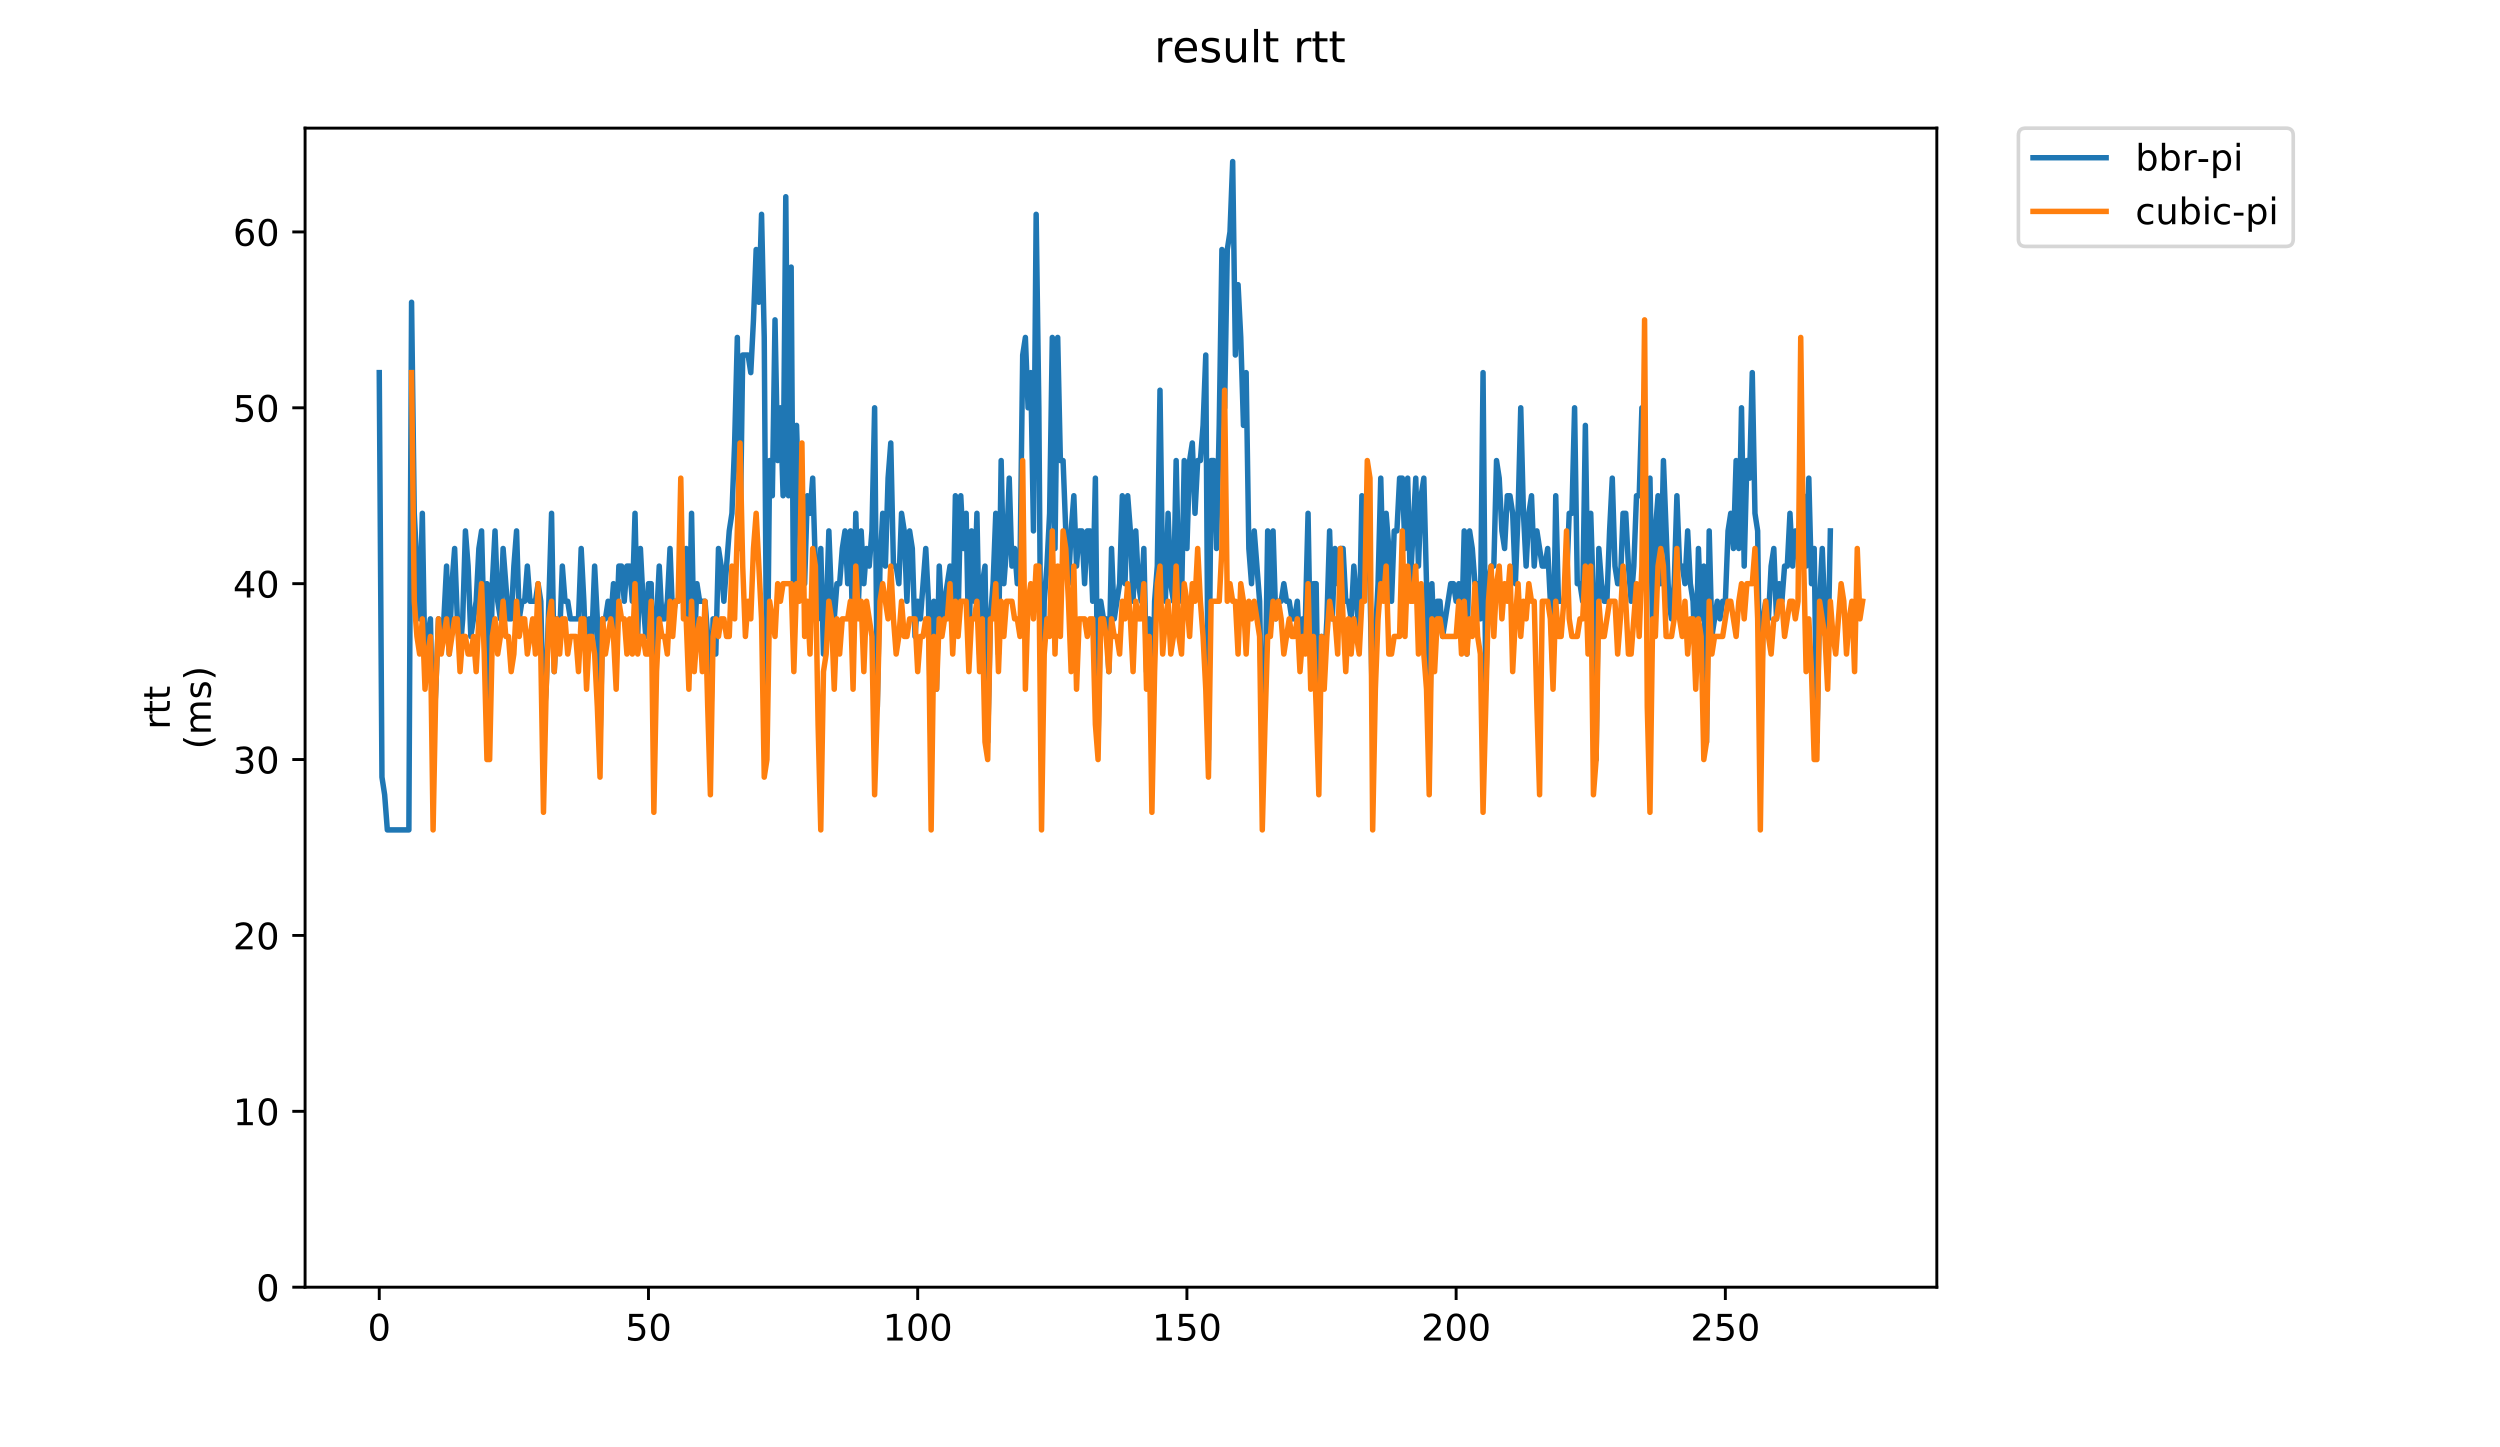 <?xml version="1.0" encoding="utf-8" standalone="no"?>
<!DOCTYPE svg PUBLIC "-//W3C//DTD SVG 1.1//EN"
  "http://www.w3.org/Graphics/SVG/1.1/DTD/svg11.dtd">
<!-- Created with matplotlib (https://matplotlib.org/) -->
<svg height="396pt" version="1.1" viewBox="0 0 684 396" width="684pt" xmlns="http://www.w3.org/2000/svg" xmlns:xlink="http://www.w3.org/1999/xlink">
 <defs>
  <style type="text/css">
*{stroke-linecap:butt;stroke-linejoin:round;}
  </style>
 </defs>
 <g id="figure_1">
  <g id="patch_1">
   <path d="M 0 396 
L 684 396 
L 684 0 
L 0 0 
z
" style="fill:#ffffff;"/>
  </g>
  <g id="axes_1">
   <g id="patch_2">
    <path d="M 83.472 352.174 
L 529.913 352.174 
L 529.913 35.062 
L 83.472 35.062 
z
" style="fill:#ffffff;"/>
   </g>
   <g id="matplotlib.axis_1">
    <g id="xtick_1">
     <g id="line2d_1">
      <defs>
       <path d="M 0 0 
L 0 3.5 
" id="m991bc3e56c" style="stroke:#000000;stroke-width:0.8;"/>
      </defs>
      <g>
       <use style="stroke:#000000;stroke-width:0.8;" x="103.765" xlink:href="#m991bc3e56c" y="352.174"/>
      </g>
     </g>
     <g id="text_1">
      <!-- 0 -->
      <defs>
       <path d="M 31.781 66.406 
Q 24.172 66.406 20.328 58.906 
Q 16.5 51.422 16.5 36.375 
Q 16.5 21.391 20.328 13.891 
Q 24.172 6.391 31.781 6.391 
Q 39.453 6.391 43.281 13.891 
Q 47.125 21.391 47.125 36.375 
Q 47.125 51.422 43.281 58.906 
Q 39.453 66.406 31.781 66.406 
z
M 31.781 74.219 
Q 44.047 74.219 50.516 64.516 
Q 56.984 54.828 56.984 36.375 
Q 56.984 17.969 50.516 8.266 
Q 44.047 -1.422 31.781 -1.422 
Q 19.531 -1.422 13.062 8.266 
Q 6.594 17.969 6.594 36.375 
Q 6.594 54.828 13.062 64.516 
Q 19.531 74.219 31.781 74.219 
z
" id="DejaVuSans-48"/>
      </defs>
      <g transform="translate(100.584 366.773)scale(0.1 -0.1)">
       <use xlink:href="#DejaVuSans-48"/>
      </g>
     </g>
    </g>
    <g id="xtick_2">
     <g id="line2d_2">
      <g>
       <use style="stroke:#000000;stroke-width:0.8;" x="177.423" xlink:href="#m991bc3e56c" y="352.174"/>
      </g>
     </g>
     <g id="text_2">
      <!-- 50 -->
      <defs>
       <path d="M 10.797 72.906 
L 49.516 72.906 
L 49.516 64.594 
L 19.828 64.594 
L 19.828 46.734 
Q 21.969 47.469 24.109 47.828 
Q 26.266 48.188 28.422 48.188 
Q 40.625 48.188 47.75 41.5 
Q 54.891 34.812 54.891 23.391 
Q 54.891 11.625 47.562 5.094 
Q 40.234 -1.422 26.906 -1.422 
Q 22.312 -1.422 17.547 -0.641 
Q 12.797 0.141 7.719 1.703 
L 7.719 11.625 
Q 12.109 9.234 16.797 8.062 
Q 21.484 6.891 26.703 6.891 
Q 35.156 6.891 40.078 11.328 
Q 45.016 15.766 45.016 23.391 
Q 45.016 31 40.078 35.438 
Q 35.156 39.891 26.703 39.891 
Q 22.75 39.891 18.812 39.016 
Q 14.891 38.141 10.797 36.281 
z
" id="DejaVuSans-53"/>
      </defs>
      <g transform="translate(171.061 366.773)scale(0.1 -0.1)">
       <use xlink:href="#DejaVuSans-53"/>
       <use x="63.623" xlink:href="#DejaVuSans-48"/>
      </g>
     </g>
    </g>
    <g id="xtick_3">
     <g id="line2d_3">
      <g>
       <use style="stroke:#000000;stroke-width:0.8;" x="251.081" xlink:href="#m991bc3e56c" y="352.174"/>
      </g>
     </g>
     <g id="text_3">
      <!-- 100 -->
      <defs>
       <path d="M 12.406 8.297 
L 28.516 8.297 
L 28.516 63.922 
L 10.984 60.406 
L 10.984 69.391 
L 28.422 72.906 
L 38.281 72.906 
L 38.281 8.297 
L 54.391 8.297 
L 54.391 0 
L 12.406 0 
z
" id="DejaVuSans-49"/>
      </defs>
      <g transform="translate(241.538 366.773)scale(0.1 -0.1)">
       <use xlink:href="#DejaVuSans-49"/>
       <use x="63.623" xlink:href="#DejaVuSans-48"/>
       <use x="127.246" xlink:href="#DejaVuSans-48"/>
      </g>
     </g>
    </g>
    <g id="xtick_4">
     <g id="line2d_4">
      <g>
       <use style="stroke:#000000;stroke-width:0.8;" x="324.74" xlink:href="#m991bc3e56c" y="352.174"/>
      </g>
     </g>
     <g id="text_4">
      <!-- 150 -->
      <g transform="translate(315.196 366.773)scale(0.1 -0.1)">
       <use xlink:href="#DejaVuSans-49"/>
       <use x="63.623" xlink:href="#DejaVuSans-53"/>
       <use x="127.246" xlink:href="#DejaVuSans-48"/>
      </g>
     </g>
    </g>
    <g id="xtick_5">
     <g id="line2d_5">
      <g>
       <use style="stroke:#000000;stroke-width:0.8;" x="398.398" xlink:href="#m991bc3e56c" y="352.174"/>
      </g>
     </g>
     <g id="text_5">
      <!-- 200 -->
      <defs>
       <path d="M 19.188 8.297 
L 53.609 8.297 
L 53.609 0 
L 7.328 0 
L 7.328 8.297 
Q 12.938 14.109 22.625 23.891 
Q 32.328 33.688 34.812 36.531 
Q 39.547 41.844 41.422 45.531 
Q 43.312 49.219 43.312 52.781 
Q 43.312 58.594 39.234 62.25 
Q 35.156 65.922 28.609 65.922 
Q 23.969 65.922 18.812 64.312 
Q 13.672 62.703 7.812 59.422 
L 7.812 69.391 
Q 13.766 71.781 18.938 73 
Q 24.125 74.219 28.422 74.219 
Q 39.75 74.219 46.484 68.547 
Q 53.219 62.891 53.219 53.422 
Q 53.219 48.922 51.531 44.891 
Q 49.859 40.875 45.406 35.406 
Q 44.188 33.984 37.641 27.219 
Q 31.109 20.453 19.188 8.297 
z
" id="DejaVuSans-50"/>
      </defs>
      <g transform="translate(388.854 366.773)scale(0.1 -0.1)">
       <use xlink:href="#DejaVuSans-50"/>
       <use x="63.623" xlink:href="#DejaVuSans-48"/>
       <use x="127.246" xlink:href="#DejaVuSans-48"/>
      </g>
     </g>
    </g>
    <g id="xtick_6">
     <g id="line2d_6">
      <g>
       <use style="stroke:#000000;stroke-width:0.8;" x="472.056" xlink:href="#m991bc3e56c" y="352.174"/>
      </g>
     </g>
     <g id="text_6">
      <!-- 250 -->
      <g transform="translate(462.512 366.773)scale(0.1 -0.1)">
       <use xlink:href="#DejaVuSans-50"/>
       <use x="63.623" xlink:href="#DejaVuSans-53"/>
       <use x="127.246" xlink:href="#DejaVuSans-48"/>
      </g>
     </g>
    </g>
   </g>
   <g id="matplotlib.axis_2">
    <g id="ytick_1">
     <g id="line2d_7">
      <defs>
       <path d="M 0 0 
L -3.5 0 
" id="m046febe581" style="stroke:#000000;stroke-width:0.8;"/>
      </defs>
      <g>
       <use style="stroke:#000000;stroke-width:0.8;" x="83.472" xlink:href="#m046febe581" y="352.174"/>
      </g>
     </g>
     <g id="text_7">
      <!-- 0 -->
      <g transform="translate(70.11 355.973)scale(0.1 -0.1)">
       <use xlink:href="#DejaVuSans-48"/>
      </g>
     </g>
    </g>
    <g id="ytick_2">
     <g id="line2d_8">
      <g>
       <use style="stroke:#000000;stroke-width:0.8;" x="83.472" xlink:href="#m046febe581" y="304.054"/>
      </g>
     </g>
     <g id="text_8">
      <!-- 10 -->
      <g transform="translate(63.747 307.853)scale(0.1 -0.1)">
       <use xlink:href="#DejaVuSans-49"/>
       <use x="63.623" xlink:href="#DejaVuSans-48"/>
      </g>
     </g>
    </g>
    <g id="ytick_3">
     <g id="line2d_9">
      <g>
       <use style="stroke:#000000;stroke-width:0.8;" x="83.472" xlink:href="#m046febe581" y="255.934"/>
      </g>
     </g>
     <g id="text_9">
      <!-- 20 -->
      <g transform="translate(63.747 259.733)scale(0.1 -0.1)">
       <use xlink:href="#DejaVuSans-50"/>
       <use x="63.623" xlink:href="#DejaVuSans-48"/>
      </g>
     </g>
    </g>
    <g id="ytick_4">
     <g id="line2d_10">
      <g>
       <use style="stroke:#000000;stroke-width:0.8;" x="83.472" xlink:href="#m046febe581" y="207.814"/>
      </g>
     </g>
     <g id="text_10">
      <!-- 30 -->
      <defs>
       <path d="M 40.578 39.312 
Q 47.656 37.797 51.625 33 
Q 55.609 28.219 55.609 21.188 
Q 55.609 10.406 48.188 4.484 
Q 40.766 -1.422 27.094 -1.422 
Q 22.516 -1.422 17.656 -0.516 
Q 12.797 0.391 7.625 2.203 
L 7.625 11.719 
Q 11.719 9.328 16.594 8.109 
Q 21.484 6.891 26.812 6.891 
Q 36.078 6.891 40.938 10.547 
Q 45.797 14.203 45.797 21.188 
Q 45.797 27.641 41.281 31.266 
Q 36.766 34.906 28.719 34.906 
L 20.219 34.906 
L 20.219 43.016 
L 29.109 43.016 
Q 36.375 43.016 40.234 45.922 
Q 44.094 48.828 44.094 54.297 
Q 44.094 59.906 40.109 62.906 
Q 36.141 65.922 28.719 65.922 
Q 24.656 65.922 20.016 65.031 
Q 15.375 64.156 9.812 62.312 
L 9.812 71.094 
Q 15.438 72.656 20.344 73.438 
Q 25.25 74.219 29.594 74.219 
Q 40.828 74.219 47.359 69.109 
Q 53.906 64.016 53.906 55.328 
Q 53.906 49.266 50.438 45.094 
Q 46.969 40.922 40.578 39.312 
z
" id="DejaVuSans-51"/>
      </defs>
      <g transform="translate(63.747 211.613)scale(0.1 -0.1)">
       <use xlink:href="#DejaVuSans-51"/>
       <use x="63.623" xlink:href="#DejaVuSans-48"/>
      </g>
     </g>
    </g>
    <g id="ytick_5">
     <g id="line2d_11">
      <g>
       <use style="stroke:#000000;stroke-width:0.8;" x="83.472" xlink:href="#m046febe581" y="159.694"/>
      </g>
     </g>
     <g id="text_11">
      <!-- 40 -->
      <defs>
       <path d="M 37.797 64.312 
L 12.891 25.391 
L 37.797 25.391 
z
M 35.203 72.906 
L 47.609 72.906 
L 47.609 25.391 
L 58.016 25.391 
L 58.016 17.188 
L 47.609 17.188 
L 47.609 0 
L 37.797 0 
L 37.797 17.188 
L 4.891 17.188 
L 4.891 26.703 
z
" id="DejaVuSans-52"/>
      </defs>
      <g transform="translate(63.747 163.493)scale(0.1 -0.1)">
       <use xlink:href="#DejaVuSans-52"/>
       <use x="63.623" xlink:href="#DejaVuSans-48"/>
      </g>
     </g>
    </g>
    <g id="ytick_6">
     <g id="line2d_12">
      <g>
       <use style="stroke:#000000;stroke-width:0.8;" x="83.472" xlink:href="#m046febe581" y="111.574"/>
      </g>
     </g>
     <g id="text_12">
      <!-- 50 -->
      <g transform="translate(63.747 115.373)scale(0.1 -0.1)">
       <use xlink:href="#DejaVuSans-53"/>
       <use x="63.623" xlink:href="#DejaVuSans-48"/>
      </g>
     </g>
    </g>
    <g id="ytick_7">
     <g id="line2d_13">
      <g>
       <use style="stroke:#000000;stroke-width:0.8;" x="83.472" xlink:href="#m046febe581" y="63.453"/>
      </g>
     </g>
     <g id="text_13">
      <!-- 60 -->
      <defs>
       <path d="M 33.016 40.375 
Q 26.375 40.375 22.484 35.828 
Q 18.609 31.297 18.609 23.391 
Q 18.609 15.531 22.484 10.953 
Q 26.375 6.391 33.016 6.391 
Q 39.656 6.391 43.531 10.953 
Q 47.406 15.531 47.406 23.391 
Q 47.406 31.297 43.531 35.828 
Q 39.656 40.375 33.016 40.375 
z
M 52.594 71.297 
L 52.594 62.312 
Q 48.875 64.062 45.094 64.984 
Q 41.312 65.922 37.594 65.922 
Q 27.828 65.922 22.672 59.328 
Q 17.531 52.734 16.797 39.406 
Q 19.672 43.656 24.016 45.922 
Q 28.375 48.188 33.594 48.188 
Q 44.578 48.188 50.953 41.516 
Q 57.328 34.859 57.328 23.391 
Q 57.328 12.156 50.688 5.359 
Q 44.047 -1.422 33.016 -1.422 
Q 20.359 -1.422 13.672 8.266 
Q 6.984 17.969 6.984 36.375 
Q 6.984 53.656 15.188 63.938 
Q 23.391 74.219 37.203 74.219 
Q 40.922 74.219 44.703 73.484 
Q 48.484 72.75 52.594 71.297 
z
" id="DejaVuSans-54"/>
      </defs>
      <g transform="translate(63.747 67.253)scale(0.1 -0.1)">
       <use xlink:href="#DejaVuSans-54"/>
       <use x="63.623" xlink:href="#DejaVuSans-48"/>
      </g>
     </g>
    </g>
    <g id="text_14">
     <!-- rtt -->
     <defs>
      <path d="M 41.109 46.297 
Q 39.594 47.172 37.812 47.578 
Q 36.031 48 33.891 48 
Q 26.266 48 22.188 43.047 
Q 18.109 38.094 18.109 28.812 
L 18.109 0 
L 9.078 0 
L 9.078 54.688 
L 18.109 54.688 
L 18.109 46.188 
Q 20.953 51.172 25.484 53.578 
Q 30.031 56 36.531 56 
Q 37.453 56 38.578 55.875 
Q 39.703 55.766 41.062 55.516 
z
" id="DejaVuSans-114"/>
      <path d="M 18.312 70.219 
L 18.312 54.688 
L 36.812 54.688 
L 36.812 47.703 
L 18.312 47.703 
L 18.312 18.016 
Q 18.312 11.328 20.141 9.422 
Q 21.969 7.516 27.594 7.516 
L 36.812 7.516 
L 36.812 0 
L 27.594 0 
Q 17.188 0 13.234 3.875 
Q 9.281 7.766 9.281 18.016 
L 9.281 47.703 
L 2.688 47.703 
L 2.688 54.688 
L 9.281 54.688 
L 9.281 70.219 
z
" id="DejaVuSans-116"/>
     </defs>
     <g transform="translate(46.47 199.594)rotate(-90)scale(0.1 -0.1)">
      <use xlink:href="#DejaVuSans-114"/>
      <use x="41.113" xlink:href="#DejaVuSans-116"/>
      <use x="80.322" xlink:href="#DejaVuSans-116"/>
     </g>
     <!-- (ms) -->
     <defs>
      <path d="M 31 75.875 
Q 24.469 64.656 21.281 53.656 
Q 18.109 42.672 18.109 31.391 
Q 18.109 20.125 21.312 9.062 
Q 24.516 -2 31 -13.188 
L 23.188 -13.188 
Q 15.875 -1.703 12.234 9.375 
Q 8.594 20.453 8.594 31.391 
Q 8.594 42.281 12.203 53.312 
Q 15.828 64.359 23.188 75.875 
z
" id="DejaVuSans-40"/>
      <path d="M 52 44.188 
Q 55.375 50.25 60.062 53.125 
Q 64.75 56 71.094 56 
Q 79.641 56 84.281 50.016 
Q 88.922 44.047 88.922 33.016 
L 88.922 0 
L 79.891 0 
L 79.891 32.719 
Q 79.891 40.578 77.094 44.375 
Q 74.312 48.188 68.609 48.188 
Q 61.625 48.188 57.562 43.547 
Q 53.516 38.922 53.516 30.906 
L 53.516 0 
L 44.484 0 
L 44.484 32.719 
Q 44.484 40.625 41.703 44.406 
Q 38.922 48.188 33.109 48.188 
Q 26.219 48.188 22.156 43.531 
Q 18.109 38.875 18.109 30.906 
L 18.109 0 
L 9.078 0 
L 9.078 54.688 
L 18.109 54.688 
L 18.109 46.188 
Q 21.188 51.219 25.484 53.609 
Q 29.781 56 35.688 56 
Q 41.656 56 45.828 52.969 
Q 50 49.953 52 44.188 
z
" id="DejaVuSans-109"/>
      <path d="M 44.281 53.078 
L 44.281 44.578 
Q 40.484 46.531 36.375 47.5 
Q 32.281 48.484 27.875 48.484 
Q 21.188 48.484 17.844 46.438 
Q 14.5 44.391 14.5 40.281 
Q 14.5 37.156 16.891 35.375 
Q 19.281 33.594 26.516 31.984 
L 29.594 31.297 
Q 39.156 29.25 43.188 25.516 
Q 47.219 21.781 47.219 15.094 
Q 47.219 7.469 41.188 3.016 
Q 35.156 -1.422 24.609 -1.422 
Q 20.219 -1.422 15.453 -0.562 
Q 10.688 0.297 5.422 2 
L 5.422 11.281 
Q 10.406 8.688 15.234 7.391 
Q 20.062 6.109 24.812 6.109 
Q 31.156 6.109 34.562 8.281 
Q 37.984 10.453 37.984 14.406 
Q 37.984 18.062 35.516 20.016 
Q 33.062 21.969 24.703 23.781 
L 21.578 24.516 
Q 13.234 26.266 9.516 29.906 
Q 5.812 33.547 5.812 39.891 
Q 5.812 47.609 11.281 51.797 
Q 16.75 56 26.812 56 
Q 31.781 56 36.172 55.266 
Q 40.578 54.547 44.281 53.078 
z
" id="DejaVuSans-115"/>
      <path d="M 8.016 75.875 
L 15.828 75.875 
Q 23.141 64.359 26.781 53.312 
Q 30.422 42.281 30.422 31.391 
Q 30.422 20.453 26.781 9.375 
Q 23.141 -1.703 15.828 -13.188 
L 8.016 -13.188 
Q 14.5 -2 17.703 9.062 
Q 20.906 20.125 20.906 31.391 
Q 20.906 42.672 17.703 53.656 
Q 14.5 64.656 8.016 75.875 
z
" id="DejaVuSans-41"/>
     </defs>
     <g transform="translate(57.668 204.995)rotate(-90)scale(0.1 -0.1)">
      <use xlink:href="#DejaVuSans-40"/>
      <use x="39.014" xlink:href="#DejaVuSans-109"/>
      <use x="136.426" xlink:href="#DejaVuSans-115"/>
      <use x="188.525" xlink:href="#DejaVuSans-41"/>
     </g>
    </g>
   </g>
   <g id="line2d_14">
    <path clip-path="url(#pbcb5bdf8fc)" d="M 103.765 101.949 
L 104.502 212.626 
L 105.238 217.438 
L 105.975 227.062 
L 111.868 227.062 
L 112.604 82.701 
L 113.341 140.446 
L 114.814 169.318 
L 115.55 140.446 
L 116.287 183.754 
L 117.024 174.13 
L 117.76 169.318 
L 118.497 203.002 
L 119.233 188.566 
L 119.97 169.318 
L 120.706 174.13 
L 121.443 169.318 
L 122.18 154.882 
L 122.916 178.942 
L 123.653 159.694 
L 124.389 150.07 
L 125.126 169.318 
L 125.863 178.942 
L 126.599 169.318 
L 127.336 145.258 
L 128.072 154.882 
L 128.809 174.13 
L 130.282 164.506 
L 131.019 150.07 
L 131.755 145.258 
L 132.492 174.13 
L 133.228 159.694 
L 133.965 198.19 
L 134.702 159.694 
L 135.438 145.258 
L 136.175 164.506 
L 136.911 169.318 
L 137.648 150.07 
L 139.121 169.318 
L 139.858 169.318 
L 140.594 154.882 
L 141.331 145.258 
L 142.067 169.318 
L 142.804 164.506 
L 143.541 164.506 
L 144.277 154.882 
L 145.014 164.506 
L 146.487 164.506 
L 147.223 159.694 
L 147.96 164.506 
L 148.697 198.19 
L 149.433 188.566 
L 150.906 140.446 
L 151.643 183.754 
L 152.38 169.318 
L 153.116 174.13 
L 153.853 154.882 
L 154.589 164.506 
L 155.326 164.506 
L 156.062 169.318 
L 158.272 169.318 
L 159.009 150.07 
L 159.745 164.506 
L 160.482 183.754 
L 161.218 169.318 
L 161.955 174.13 
L 162.692 154.882 
L 163.428 169.318 
L 164.165 203.002 
L 164.901 169.318 
L 165.638 169.318 
L 166.375 164.506 
L 167.111 169.318 
L 167.848 159.694 
L 168.584 174.13 
L 169.321 154.882 
L 170.057 154.882 
L 170.794 164.506 
L 171.531 154.882 
L 172.267 154.882 
L 173.004 164.506 
L 173.74 140.446 
L 174.477 174.13 
L 175.214 150.07 
L 175.95 164.506 
L 176.687 174.13 
L 177.423 159.694 
L 178.16 159.694 
L 178.896 193.378 
L 179.633 169.318 
L 180.37 154.882 
L 181.106 169.318 
L 181.843 169.318 
L 182.579 164.506 
L 183.316 150.07 
L 184.053 169.318 
L 184.789 164.506 
L 185.526 164.506 
L 186.262 159.694 
L 186.999 164.506 
L 187.735 150.07 
L 188.472 178.942 
L 189.209 140.446 
L 189.945 178.942 
L 190.682 159.694 
L 191.418 164.506 
L 192.892 164.506 
L 193.628 174.13 
L 194.365 203.002 
L 195.101 169.318 
L 195.838 178.942 
L 196.574 150.07 
L 197.311 154.882 
L 198.048 164.506 
L 199.521 145.258 
L 200.257 140.446 
L 200.994 121.198 
L 201.73 92.325 
L 202.467 150.07 
L 203.204 97.137 
L 204.677 97.137 
L 205.413 101.949 
L 206.15 87.513 
L 206.887 68.265 
L 207.623 82.701 
L 208.36 58.641 
L 209.096 92.325 
L 209.833 198.19 
L 210.569 126.01 
L 211.306 135.634 
L 212.043 87.513 
L 212.779 126.01 
L 213.516 111.574 
L 214.252 135.634 
L 214.989 53.829 
L 215.726 135.634 
L 216.462 73.077 
L 217.199 178.942 
L 217.935 116.386 
L 218.672 140.446 
L 219.408 140.446 
L 220.145 159.694 
L 220.882 135.634 
L 221.618 140.446 
L 222.355 130.822 
L 223.091 154.882 
L 223.828 169.318 
L 224.565 150.07 
L 225.301 178.942 
L 226.038 169.318 
L 226.774 145.258 
L 227.511 164.506 
L 228.247 169.318 
L 228.984 159.694 
L 229.721 159.694 
L 230.457 150.07 
L 231.194 145.258 
L 231.93 159.694 
L 232.667 145.258 
L 233.404 178.942 
L 234.14 140.446 
L 234.877 164.506 
L 235.613 145.258 
L 236.35 159.694 
L 237.086 150.07 
L 237.823 154.882 
L 238.56 145.258 
L 239.296 111.574 
L 240.033 193.378 
L 240.769 154.882 
L 241.506 140.446 
L 242.242 154.882 
L 242.979 130.822 
L 243.716 121.198 
L 244.452 154.882 
L 245.189 154.882 
L 245.925 159.694 
L 246.662 140.446 
L 247.399 145.258 
L 248.135 164.506 
L 248.872 145.258 
L 249.608 150.07 
L 250.345 174.13 
L 251.081 164.506 
L 251.818 169.318 
L 253.291 150.07 
L 254.028 164.506 
L 254.764 207.814 
L 255.501 164.506 
L 256.238 188.566 
L 256.974 154.882 
L 257.711 169.318 
L 259.92 154.882 
L 260.657 174.13 
L 261.394 135.634 
L 262.13 169.318 
L 262.867 135.634 
L 263.603 150.07 
L 264.34 140.446 
L 265.077 178.942 
L 265.813 145.258 
L 266.55 164.506 
L 267.286 140.446 
L 268.023 178.942 
L 268.759 159.694 
L 269.496 154.882 
L 270.233 203.002 
L 270.969 169.318 
L 271.706 159.694 
L 272.442 140.446 
L 273.179 178.942 
L 273.916 126.01 
L 274.652 159.694 
L 275.389 150.07 
L 276.125 130.822 
L 276.862 154.882 
L 277.598 150.07 
L 278.335 159.694 
L 279.072 154.882 
L 279.808 97.137 
L 280.545 92.325 
L 281.281 111.574 
L 282.018 101.949 
L 282.754 145.258 
L 283.491 58.641 
L 284.228 111.574 
L 284.964 207.814 
L 285.701 164.506 
L 286.437 154.882 
L 287.174 140.446 
L 287.911 92.325 
L 288.647 150.07 
L 289.384 92.325 
L 290.12 126.01 
L 290.857 126.01 
L 291.593 145.258 
L 292.33 159.694 
L 293.067 145.258 
L 293.803 135.634 
L 294.54 154.882 
L 295.276 145.258 
L 296.013 145.258 
L 296.75 159.694 
L 297.486 145.258 
L 298.223 145.258 
L 298.959 164.506 
L 299.696 130.822 
L 300.432 203.002 
L 301.169 164.506 
L 301.906 169.318 
L 302.642 169.318 
L 303.379 183.754 
L 304.115 150.07 
L 304.852 169.318 
L 306.325 159.694 
L 307.062 135.634 
L 307.798 159.694 
L 308.535 135.634 
L 309.271 145.258 
L 310.008 164.506 
L 310.745 145.258 
L 311.481 159.694 
L 312.218 164.506 
L 312.954 150.07 
L 313.691 183.754 
L 314.428 169.318 
L 315.164 203.002 
L 315.901 164.506 
L 316.637 154.882 
L 317.374 106.761 
L 318.11 159.694 
L 318.847 164.506 
L 319.584 140.446 
L 320.32 159.694 
L 321.057 164.506 
L 321.793 126.01 
L 322.53 159.694 
L 323.266 164.506 
L 324.003 126.01 
L 324.74 150.07 
L 325.476 126.01 
L 326.213 121.198 
L 326.949 140.446 
L 327.686 126.01 
L 328.423 126.01 
L 329.159 116.386 
L 329.896 97.137 
L 330.632 207.814 
L 331.369 126.01 
L 332.105 126.01 
L 332.842 150.07 
L 333.579 116.386 
L 334.315 68.265 
L 335.052 111.574 
L 335.788 68.265 
L 336.525 63.453 
L 337.262 44.205 
L 337.998 97.137 
L 338.735 77.889 
L 339.471 92.325 
L 340.208 116.386 
L 340.944 101.949 
L 341.681 150.07 
L 342.418 159.694 
L 343.154 145.258 
L 344.627 164.506 
L 345.364 207.814 
L 346.101 193.378 
L 346.837 145.258 
L 347.574 169.318 
L 348.31 145.258 
L 349.047 169.318 
L 349.783 164.506 
L 350.52 164.506 
L 351.257 159.694 
L 351.993 164.506 
L 352.73 164.506 
L 353.466 169.318 
L 354.203 169.318 
L 354.94 164.506 
L 355.676 178.942 
L 356.413 169.318 
L 357.149 169.318 
L 357.886 140.446 
L 358.622 183.754 
L 359.359 159.694 
L 360.096 159.694 
L 360.832 207.814 
L 361.569 174.13 
L 362.305 183.754 
L 363.042 169.318 
L 363.778 145.258 
L 364.515 169.318 
L 365.252 150.07 
L 365.988 159.694 
L 366.725 150.07 
L 367.461 150.07 
L 368.198 164.506 
L 368.935 164.506 
L 369.671 169.318 
L 370.408 154.882 
L 371.881 174.13 
L 372.617 135.634 
L 373.354 154.882 
L 374.091 145.258 
L 374.827 159.694 
L 375.564 198.19 
L 376.3 174.13 
L 377.037 159.694 
L 377.774 130.822 
L 378.51 159.694 
L 379.247 140.446 
L 379.983 150.07 
L 380.72 164.506 
L 381.456 145.258 
L 382.193 145.258 
L 382.93 130.822 
L 383.666 130.822 
L 384.403 150.07 
L 385.139 130.822 
L 385.876 159.694 
L 387.349 130.822 
L 388.086 154.882 
L 388.822 135.634 
L 389.559 130.822 
L 390.295 159.694 
L 391.032 207.814 
L 391.769 159.694 
L 392.505 178.942 
L 393.242 164.506 
L 393.978 164.506 
L 394.715 174.13 
L 396.925 159.694 
L 397.661 159.694 
L 398.398 164.506 
L 399.134 159.694 
L 399.871 174.13 
L 400.608 145.258 
L 401.344 178.942 
L 402.081 145.258 
L 402.817 150.07 
L 403.554 159.694 
L 404.29 159.694 
L 405.027 169.318 
L 405.764 101.949 
L 406.5 188.566 
L 407.237 159.694 
L 407.973 154.882 
L 408.71 154.882 
L 409.447 126.01 
L 410.183 130.822 
L 410.92 145.258 
L 411.656 150.07 
L 412.393 135.634 
L 413.129 135.634 
L 413.866 140.446 
L 414.603 159.694 
L 415.339 140.446 
L 416.076 111.574 
L 416.812 140.446 
L 417.549 154.882 
L 418.286 140.446 
L 419.022 135.634 
L 419.759 154.882 
L 420.495 145.258 
L 421.968 154.882 
L 422.705 154.882 
L 423.442 150.07 
L 424.178 164.506 
L 424.915 183.754 
L 425.651 135.634 
L 426.388 164.506 
L 427.861 164.506 
L 428.598 159.694 
L 429.334 140.446 
L 430.071 140.446 
L 430.807 111.574 
L 431.544 159.694 
L 432.281 159.694 
L 433.017 164.506 
L 433.754 116.386 
L 434.49 164.506 
L 435.227 140.446 
L 435.964 164.506 
L 436.7 207.814 
L 437.437 150.07 
L 438.173 159.694 
L 438.91 164.506 
L 439.646 164.506 
L 440.383 145.258 
L 441.12 130.822 
L 441.856 154.882 
L 442.593 159.694 
L 443.329 159.694 
L 444.066 140.446 
L 444.802 140.446 
L 445.539 154.882 
L 446.276 164.506 
L 447.012 154.882 
L 447.749 135.634 
L 448.485 135.634 
L 449.222 111.574 
L 449.959 154.882 
L 450.695 145.258 
L 451.432 130.822 
L 452.168 174.13 
L 452.905 145.258 
L 453.641 135.634 
L 454.378 159.694 
L 455.115 126.01 
L 456.588 164.506 
L 457.324 169.318 
L 458.061 159.694 
L 458.798 135.634 
L 459.534 154.882 
L 460.271 154.882 
L 461.007 159.694 
L 461.744 145.258 
L 462.48 159.694 
L 463.217 164.506 
L 463.954 183.754 
L 464.69 150.07 
L 465.427 169.318 
L 466.163 154.882 
L 466.9 203.002 
L 467.637 145.258 
L 468.373 174.13 
L 469.846 164.506 
L 470.583 169.318 
L 471.319 164.506 
L 472.056 164.506 
L 472.793 145.258 
L 473.529 140.446 
L 474.266 150.07 
L 475.002 126.01 
L 475.739 150.07 
L 476.476 111.574 
L 477.212 154.882 
L 477.949 126.01 
L 478.685 130.822 
L 479.422 101.949 
L 480.158 140.446 
L 480.895 145.258 
L 481.632 207.814 
L 482.368 169.318 
L 483.105 164.506 
L 483.841 169.318 
L 484.578 154.882 
L 485.314 150.07 
L 486.051 169.318 
L 486.788 159.694 
L 487.524 164.506 
L 488.261 154.882 
L 488.997 154.882 
L 489.734 140.446 
L 490.471 154.882 
L 491.207 145.258 
L 491.944 150.07 
L 492.68 140.446 
L 493.417 135.634 
L 494.153 154.882 
L 494.89 130.822 
L 495.627 159.694 
L 496.363 150.07 
L 497.1 203.002 
L 497.836 164.506 
L 498.573 150.07 
L 499.31 169.318 
L 500.046 183.754 
L 500.783 145.258 
L 500.783 145.258 
" style="fill:none;stroke:#1f77b4;stroke-linecap:square;stroke-width:1.5;"/>
   </g>
   <g id="line2d_15">
    <path clip-path="url(#pbcb5bdf8fc)" d="M 112.603 101.949 
L 113.339 164.506 
L 114.076 174.13 
L 114.812 178.942 
L 115.549 169.318 
L 116.286 188.566 
L 117.022 178.942 
L 117.759 174.13 
L 118.495 227.062 
L 119.232 188.566 
L 119.968 169.318 
L 120.705 178.942 
L 122.178 169.318 
L 122.915 178.942 
L 124.388 169.318 
L 125.124 169.318 
L 125.861 183.754 
L 126.598 174.13 
L 127.334 174.13 
L 128.071 178.942 
L 128.807 178.942 
L 129.544 174.13 
L 130.281 183.754 
L 131.017 169.318 
L 131.754 159.694 
L 132.49 178.942 
L 133.227 207.814 
L 133.963 207.814 
L 134.7 174.13 
L 135.437 169.318 
L 136.173 178.942 
L 136.91 174.13 
L 137.646 164.506 
L 138.383 174.13 
L 139.12 174.13 
L 139.856 183.754 
L 140.593 178.942 
L 141.329 164.506 
L 142.066 174.13 
L 142.802 169.318 
L 143.539 169.318 
L 144.276 178.942 
L 145.749 169.318 
L 146.485 178.942 
L 147.222 159.694 
L 147.959 178.942 
L 148.695 222.25 
L 149.432 188.566 
L 150.168 169.318 
L 150.905 164.506 
L 151.641 183.754 
L 152.378 169.318 
L 153.115 178.942 
L 153.851 169.318 
L 154.588 169.318 
L 155.324 178.942 
L 156.061 174.13 
L 157.534 174.13 
L 158.271 183.754 
L 159.007 169.318 
L 159.744 169.318 
L 160.48 188.566 
L 161.217 174.13 
L 161.954 174.13 
L 162.69 178.942 
L 163.427 193.378 
L 164.163 212.626 
L 164.9 169.318 
L 165.637 178.942 
L 167.11 169.318 
L 167.846 174.13 
L 168.583 188.566 
L 169.319 164.506 
L 170.056 169.318 
L 170.793 169.318 
L 171.529 178.942 
L 172.266 169.318 
L 173.002 178.942 
L 173.739 159.694 
L 174.475 178.942 
L 175.212 174.13 
L 175.949 174.13 
L 176.685 178.942 
L 177.422 178.942 
L 178.158 164.506 
L 178.895 222.25 
L 179.632 183.754 
L 180.368 169.318 
L 181.105 174.13 
L 181.841 174.13 
L 182.578 178.942 
L 183.314 164.506 
L 184.051 174.13 
L 184.788 164.506 
L 185.524 164.506 
L 186.261 130.822 
L 186.997 169.318 
L 187.734 169.318 
L 188.471 188.566 
L 189.207 164.506 
L 189.944 183.754 
L 190.68 174.13 
L 191.417 169.318 
L 192.153 183.754 
L 192.89 164.506 
L 193.627 193.378 
L 194.363 217.438 
L 195.1 174.13 
L 195.836 169.318 
L 196.573 174.13 
L 197.31 169.318 
L 198.046 169.318 
L 198.783 174.13 
L 199.519 174.13 
L 200.256 154.882 
L 200.992 169.318 
L 202.466 121.198 
L 203.202 154.882 
L 203.939 174.13 
L 204.675 164.506 
L 205.412 169.318 
L 206.149 150.07 
L 206.885 140.446 
L 208.358 169.318 
L 209.095 212.626 
L 209.831 207.814 
L 210.568 164.506 
L 212.041 174.13 
L 212.778 159.694 
L 213.514 164.506 
L 214.251 159.694 
L 216.461 159.694 
L 217.197 183.754 
L 217.934 159.694 
L 218.67 164.506 
L 219.407 121.198 
L 220.144 174.13 
L 220.88 164.506 
L 221.617 178.942 
L 222.353 150.07 
L 223.09 154.882 
L 223.826 198.19 
L 224.563 227.062 
L 225.3 183.754 
L 226.036 178.942 
L 226.773 164.506 
L 227.509 169.318 
L 228.246 188.566 
L 228.983 169.318 
L 229.719 178.942 
L 230.456 169.318 
L 231.929 169.318 
L 232.665 164.506 
L 233.402 188.566 
L 234.139 154.882 
L 234.875 169.318 
L 235.612 164.506 
L 236.348 183.754 
L 237.085 164.506 
L 238.558 174.13 
L 239.295 217.438 
L 240.031 193.378 
L 240.768 164.506 
L 241.504 159.694 
L 242.978 169.318 
L 243.714 154.882 
L 244.451 169.318 
L 245.187 178.942 
L 245.924 174.13 
L 246.661 164.506 
L 247.397 174.13 
L 248.134 174.13 
L 248.87 169.318 
L 250.343 169.318 
L 251.08 183.754 
L 251.817 174.13 
L 252.553 174.13 
L 253.29 169.318 
L 254.026 169.318 
L 254.763 227.062 
L 255.499 174.13 
L 256.236 188.566 
L 256.973 169.318 
L 257.709 174.13 
L 258.446 169.318 
L 259.182 169.318 
L 259.919 159.694 
L 260.656 178.942 
L 261.392 164.506 
L 262.129 174.13 
L 262.865 164.506 
L 264.338 164.506 
L 265.075 183.754 
L 265.812 169.318 
L 266.548 169.318 
L 267.285 164.506 
L 268.021 183.754 
L 268.758 169.318 
L 269.495 203.002 
L 270.231 207.814 
L 270.968 169.318 
L 271.704 169.318 
L 272.441 159.694 
L 273.177 183.754 
L 273.914 164.506 
L 274.651 174.13 
L 275.387 164.506 
L 276.86 164.506 
L 277.597 169.318 
L 278.334 169.318 
L 279.07 174.13 
L 279.807 126.01 
L 280.543 188.566 
L 281.28 164.506 
L 282.016 159.694 
L 282.753 169.318 
L 283.49 154.882 
L 284.226 154.882 
L 284.963 227.062 
L 285.699 178.942 
L 286.436 169.318 
L 287.173 174.13 
L 287.909 145.258 
L 288.646 178.942 
L 289.382 154.882 
L 290.119 174.13 
L 290.855 145.258 
L 291.592 150.07 
L 292.329 164.506 
L 293.065 183.754 
L 293.802 154.882 
L 294.538 188.566 
L 295.275 169.318 
L 296.748 169.318 
L 297.485 174.13 
L 298.221 169.318 
L 298.958 169.318 
L 299.694 198.19 
L 300.431 207.814 
L 301.168 169.318 
L 301.904 169.318 
L 302.641 174.13 
L 303.377 183.754 
L 304.114 169.318 
L 304.85 174.13 
L 305.587 174.13 
L 306.324 178.942 
L 307.06 164.506 
L 307.797 169.318 
L 308.533 159.694 
L 309.27 169.318 
L 310.007 183.754 
L 310.743 164.506 
L 311.48 169.318 
L 312.216 169.318 
L 312.953 159.694 
L 313.689 188.566 
L 314.426 174.13 
L 315.163 222.25 
L 315.899 183.754 
L 316.636 159.694 
L 317.372 154.882 
L 318.109 178.942 
L 318.846 169.318 
L 319.582 164.506 
L 320.319 178.942 
L 321.055 174.13 
L 321.792 154.882 
L 322.528 174.13 
L 323.265 178.942 
L 324.002 159.694 
L 324.738 164.506 
L 325.475 174.13 
L 326.211 159.694 
L 326.948 164.506 
L 327.685 150.07 
L 328.421 164.506 
L 329.158 174.13 
L 329.894 188.566 
L 330.631 212.626 
L 331.367 164.506 
L 333.577 164.506 
L 334.314 150.07 
L 335.05 106.761 
L 335.787 164.506 
L 336.523 159.694 
L 337.26 164.506 
L 337.997 164.506 
L 338.733 178.942 
L 339.47 159.694 
L 340.206 164.506 
L 340.943 178.942 
L 341.68 164.506 
L 342.416 169.318 
L 343.153 164.506 
L 344.626 174.13 
L 345.362 227.062 
L 346.099 198.19 
L 346.836 174.13 
L 347.572 174.13 
L 348.309 164.506 
L 349.045 169.318 
L 349.782 164.506 
L 350.519 169.318 
L 351.255 178.942 
L 352.728 169.318 
L 353.465 174.13 
L 354.201 174.13 
L 354.938 169.318 
L 355.675 183.754 
L 356.411 174.13 
L 357.148 178.942 
L 357.884 159.694 
L 358.621 188.566 
L 359.358 174.13 
L 360.094 193.378 
L 360.831 217.438 
L 361.567 174.13 
L 362.304 188.566 
L 363.04 174.13 
L 363.777 164.506 
L 364.514 169.318 
L 365.25 169.318 
L 365.987 178.942 
L 366.723 150.07 
L 367.46 169.318 
L 368.197 183.754 
L 368.933 169.318 
L 369.67 178.942 
L 370.406 169.318 
L 371.879 178.942 
L 372.616 164.506 
L 373.353 164.506 
L 374.089 126.01 
L 374.826 130.822 
L 375.562 227.062 
L 376.299 188.566 
L 377.035 169.318 
L 377.772 159.694 
L 378.509 164.506 
L 379.245 154.882 
L 379.982 178.942 
L 380.718 178.942 
L 381.455 174.13 
L 382.928 174.13 
L 383.665 145.258 
L 384.401 174.13 
L 385.138 154.882 
L 385.874 164.506 
L 386.611 164.506 
L 387.348 154.882 
L 388.084 178.942 
L 388.821 159.694 
L 389.557 178.942 
L 390.294 188.566 
L 391.031 217.438 
L 391.767 169.318 
L 392.504 183.754 
L 393.24 169.318 
L 393.977 169.318 
L 394.713 174.13 
L 398.396 174.13 
L 399.133 164.506 
L 399.87 178.942 
L 400.606 164.506 
L 401.343 178.942 
L 402.079 169.318 
L 402.816 174.13 
L 403.552 159.694 
L 404.289 174.13 
L 405.026 178.942 
L 405.762 222.25 
L 407.235 164.506 
L 407.972 154.882 
L 408.709 174.13 
L 409.445 159.694 
L 410.182 154.882 
L 410.918 169.318 
L 411.655 159.694 
L 412.391 164.506 
L 413.128 154.882 
L 413.865 183.754 
L 414.601 169.318 
L 415.338 159.694 
L 416.074 174.13 
L 416.811 164.506 
L 417.547 169.318 
L 418.284 159.694 
L 419.021 164.506 
L 419.757 164.506 
L 420.494 193.378 
L 421.23 217.438 
L 421.967 164.506 
L 423.44 164.506 
L 424.177 169.318 
L 424.913 188.566 
L 425.65 164.506 
L 426.386 174.13 
L 427.123 174.13 
L 427.86 164.506 
L 428.596 145.258 
L 429.333 169.318 
L 430.069 174.13 
L 431.543 174.13 
L 432.279 169.318 
L 433.016 169.318 
L 433.752 154.882 
L 434.489 178.942 
L 435.225 154.882 
L 435.962 217.438 
L 436.699 207.814 
L 437.435 164.506 
L 438.172 174.13 
L 438.908 174.13 
L 440.382 164.506 
L 441.855 164.506 
L 442.591 178.942 
L 443.328 169.318 
L 444.064 154.882 
L 444.801 164.506 
L 445.538 178.942 
L 446.274 178.942 
L 447.747 159.694 
L 448.484 174.13 
L 449.221 154.882 
L 449.957 87.513 
L 450.694 193.378 
L 451.43 222.25 
L 452.167 169.318 
L 452.903 174.13 
L 453.64 154.882 
L 454.377 150.07 
L 455.113 154.882 
L 455.85 174.13 
L 457.323 174.13 
L 458.059 169.318 
L 458.796 150.07 
L 459.533 169.318 
L 460.269 174.13 
L 461.006 164.506 
L 461.742 178.942 
L 462.479 169.318 
L 463.216 169.318 
L 463.952 188.566 
L 464.689 169.318 
L 465.425 174.13 
L 466.162 207.814 
L 466.898 203.002 
L 467.635 164.506 
L 468.372 178.942 
L 469.108 174.13 
L 471.318 174.13 
L 472.791 164.506 
L 473.528 164.506 
L 475.001 174.13 
L 475.737 164.506 
L 476.474 159.694 
L 477.211 169.318 
L 477.947 159.694 
L 479.42 159.694 
L 480.157 150.07 
L 480.894 169.318 
L 481.63 227.062 
L 482.367 174.13 
L 483.103 164.506 
L 483.84 174.13 
L 484.576 178.942 
L 485.313 169.318 
L 486.05 169.318 
L 486.786 164.506 
L 487.523 164.506 
L 488.259 174.13 
L 489.733 164.506 
L 490.469 164.506 
L 491.206 169.318 
L 491.942 164.506 
L 492.679 92.325 
L 493.415 150.07 
L 494.152 183.754 
L 494.889 169.318 
L 495.625 183.754 
L 496.362 207.814 
L 497.098 207.814 
L 497.835 164.506 
L 499.308 174.13 
L 500.045 188.566 
L 500.781 164.506 
L 501.518 174.13 
L 502.254 178.942 
L 503.728 159.694 
L 504.464 164.506 
L 505.201 178.942 
L 505.937 169.318 
L 506.674 164.506 
L 507.41 183.754 
L 508.147 150.07 
L 508.884 169.318 
L 509.62 164.506 
L 509.62 164.506 
" style="fill:none;stroke:#ff7f0e;stroke-linecap:square;stroke-width:1.5;"/>
   </g>
   <g id="patch_3">
    <path d="M 83.472 352.174 
L 83.472 35.062 
" style="fill:none;stroke:#000000;stroke-linecap:square;stroke-linejoin:miter;stroke-width:0.8;"/>
   </g>
   <g id="patch_4">
    <path d="M 529.913 352.174 
L 529.913 35.062 
" style="fill:none;stroke:#000000;stroke-linecap:square;stroke-linejoin:miter;stroke-width:0.8;"/>
   </g>
   <g id="patch_5">
    <path d="M 83.472 352.174 
L 529.913 352.174 
" style="fill:none;stroke:#000000;stroke-linecap:square;stroke-linejoin:miter;stroke-width:0.8;"/>
   </g>
   <g id="patch_6">
    <path d="M 83.472 35.062 
L 529.913 35.062 
" style="fill:none;stroke:#000000;stroke-linecap:square;stroke-linejoin:miter;stroke-width:0.8;"/>
   </g>
   <g id="legend_1">
    <g id="patch_7">
     <path d="M 554.235 67.419 
L 625.43 67.419 
Q 627.43 67.419 627.43 65.419 
L 627.43 37.062 
Q 627.43 35.062 625.43 35.062 
L 554.235 35.062 
Q 552.235 35.062 552.235 37.062 
L 552.235 65.419 
Q 552.235 67.419 554.235 67.419 
z
" style="fill:#ffffff;opacity:0.8;stroke:#cccccc;stroke-linejoin:miter;"/>
    </g>
    <g id="line2d_16">
     <path d="M 556.235 43.161 
L 576.235 43.161 
" style="fill:none;stroke:#1f77b4;stroke-linecap:square;stroke-width:1.5;"/>
    </g>
    <g id="line2d_17"/>
    <g id="text_15">
     <!-- bbr-pi -->
     <defs>
      <path d="M 48.688 27.297 
Q 48.688 37.203 44.609 42.844 
Q 40.531 48.484 33.406 48.484 
Q 26.266 48.484 22.188 42.844 
Q 18.109 37.203 18.109 27.297 
Q 18.109 17.391 22.188 11.75 
Q 26.266 6.109 33.406 6.109 
Q 40.531 6.109 44.609 11.75 
Q 48.688 17.391 48.688 27.297 
z
M 18.109 46.391 
Q 20.953 51.266 25.266 53.625 
Q 29.594 56 35.594 56 
Q 45.562 56 51.781 48.094 
Q 58.016 40.188 58.016 27.297 
Q 58.016 14.406 51.781 6.484 
Q 45.562 -1.422 35.594 -1.422 
Q 29.594 -1.422 25.266 0.953 
Q 20.953 3.328 18.109 8.203 
L 18.109 0 
L 9.078 0 
L 9.078 75.984 
L 18.109 75.984 
z
" id="DejaVuSans-98"/>
      <path d="M 4.891 31.391 
L 31.203 31.391 
L 31.203 23.391 
L 4.891 23.391 
z
" id="DejaVuSans-45"/>
      <path d="M 18.109 8.203 
L 18.109 -20.797 
L 9.078 -20.797 
L 9.078 54.688 
L 18.109 54.688 
L 18.109 46.391 
Q 20.953 51.266 25.266 53.625 
Q 29.594 56 35.594 56 
Q 45.562 56 51.781 48.094 
Q 58.016 40.188 58.016 27.297 
Q 58.016 14.406 51.781 6.484 
Q 45.562 -1.422 35.594 -1.422 
Q 29.594 -1.422 25.266 0.953 
Q 20.953 3.328 18.109 8.203 
z
M 48.688 27.297 
Q 48.688 37.203 44.609 42.844 
Q 40.531 48.484 33.406 48.484 
Q 26.266 48.484 22.188 42.844 
Q 18.109 37.203 18.109 27.297 
Q 18.109 17.391 22.188 11.75 
Q 26.266 6.109 33.406 6.109 
Q 40.531 6.109 44.609 11.75 
Q 48.688 17.391 48.688 27.297 
z
" id="DejaVuSans-112"/>
      <path d="M 9.422 54.688 
L 18.406 54.688 
L 18.406 0 
L 9.422 0 
z
M 9.422 75.984 
L 18.406 75.984 
L 18.406 64.594 
L 9.422 64.594 
z
" id="DejaVuSans-105"/>
     </defs>
     <g transform="translate(584.235 46.661)scale(0.1 -0.1)">
      <use xlink:href="#DejaVuSans-98"/>
      <use x="63.477" xlink:href="#DejaVuSans-98"/>
      <use x="126.953" xlink:href="#DejaVuSans-114"/>
      <use x="167.973" xlink:href="#DejaVuSans-45"/>
      <use x="204.057" xlink:href="#DejaVuSans-112"/>
      <use x="267.533" xlink:href="#DejaVuSans-105"/>
     </g>
    </g>
    <g id="line2d_18">
     <path d="M 556.235 57.839 
L 576.235 57.839 
" style="fill:none;stroke:#ff7f0e;stroke-linecap:square;stroke-width:1.5;"/>
    </g>
    <g id="line2d_19"/>
    <g id="text_16">
     <!-- cubic-pi -->
     <defs>
      <path d="M 48.781 52.594 
L 48.781 44.188 
Q 44.969 46.297 41.141 47.344 
Q 37.312 48.391 33.406 48.391 
Q 24.656 48.391 19.812 42.844 
Q 14.984 37.312 14.984 27.297 
Q 14.984 17.281 19.812 11.734 
Q 24.656 6.203 33.406 6.203 
Q 37.312 6.203 41.141 7.25 
Q 44.969 8.297 48.781 10.406 
L 48.781 2.094 
Q 45.016 0.344 40.984 -0.531 
Q 36.969 -1.422 32.422 -1.422 
Q 20.062 -1.422 12.781 6.344 
Q 5.516 14.109 5.516 27.297 
Q 5.516 40.672 12.859 48.328 
Q 20.219 56 33.016 56 
Q 37.156 56 41.109 55.141 
Q 45.062 54.297 48.781 52.594 
z
" id="DejaVuSans-99"/>
      <path d="M 8.5 21.578 
L 8.5 54.688 
L 17.484 54.688 
L 17.484 21.922 
Q 17.484 14.156 20.5 10.266 
Q 23.531 6.391 29.594 6.391 
Q 36.859 6.391 41.078 11.031 
Q 45.312 15.672 45.312 23.688 
L 45.312 54.688 
L 54.297 54.688 
L 54.297 0 
L 45.312 0 
L 45.312 8.406 
Q 42.047 3.422 37.719 1 
Q 33.406 -1.422 27.688 -1.422 
Q 18.266 -1.422 13.375 4.438 
Q 8.5 10.297 8.5 21.578 
z
M 31.109 56 
z
" id="DejaVuSans-117"/>
     </defs>
     <g transform="translate(584.235 61.339)scale(0.1 -0.1)">
      <use xlink:href="#DejaVuSans-99"/>
      <use x="54.98" xlink:href="#DejaVuSans-117"/>
      <use x="118.359" xlink:href="#DejaVuSans-98"/>
      <use x="181.836" xlink:href="#DejaVuSans-105"/>
      <use x="209.619" xlink:href="#DejaVuSans-99"/>
      <use x="264.6" xlink:href="#DejaVuSans-45"/>
      <use x="300.684" xlink:href="#DejaVuSans-112"/>
      <use x="364.16" xlink:href="#DejaVuSans-105"/>
     </g>
    </g>
   </g>
  </g>
  <g id="text_17">
   <!-- result rtt -->
   <defs>
    <path d="M 56.203 29.594 
L 56.203 25.203 
L 14.891 25.203 
Q 15.484 15.922 20.484 11.062 
Q 25.484 6.203 34.422 6.203 
Q 39.594 6.203 44.453 7.469 
Q 49.312 8.734 54.109 11.281 
L 54.109 2.781 
Q 49.266 0.734 44.188 -0.344 
Q 39.109 -1.422 33.891 -1.422 
Q 20.797 -1.422 13.156 6.188 
Q 5.516 13.812 5.516 26.812 
Q 5.516 40.234 12.766 48.109 
Q 20.016 56 32.328 56 
Q 43.359 56 49.781 48.891 
Q 56.203 41.797 56.203 29.594 
z
M 47.219 32.234 
Q 47.125 39.594 43.094 43.984 
Q 39.062 48.391 32.422 48.391 
Q 24.906 48.391 20.391 44.141 
Q 15.875 39.891 15.188 32.172 
z
" id="DejaVuSans-101"/>
    <path d="M 9.422 75.984 
L 18.406 75.984 
L 18.406 0 
L 9.422 0 
z
" id="DejaVuSans-108"/>
    <path id="DejaVuSans-32"/>
   </defs>
   <g transform="translate(315.818 17.038)scale(0.12 -0.12)">
    <use xlink:href="#DejaVuSans-114"/>
    <use x="41.082" xlink:href="#DejaVuSans-101"/>
    <use x="102.605" xlink:href="#DejaVuSans-115"/>
    <use x="154.705" xlink:href="#DejaVuSans-117"/>
    <use x="218.084" xlink:href="#DejaVuSans-108"/>
    <use x="245.867" xlink:href="#DejaVuSans-116"/>
    <use x="285.076" xlink:href="#DejaVuSans-32"/>
    <use x="316.863" xlink:href="#DejaVuSans-114"/>
    <use x="357.977" xlink:href="#DejaVuSans-116"/>
    <use x="397.186" xlink:href="#DejaVuSans-116"/>
   </g>
  </g>
 </g>
 <defs>
  <clipPath id="pbcb5bdf8fc">
   <rect height="317.112" width="446.441" x="83.472" y="35.062"/>
  </clipPath>
 </defs>
</svg>
